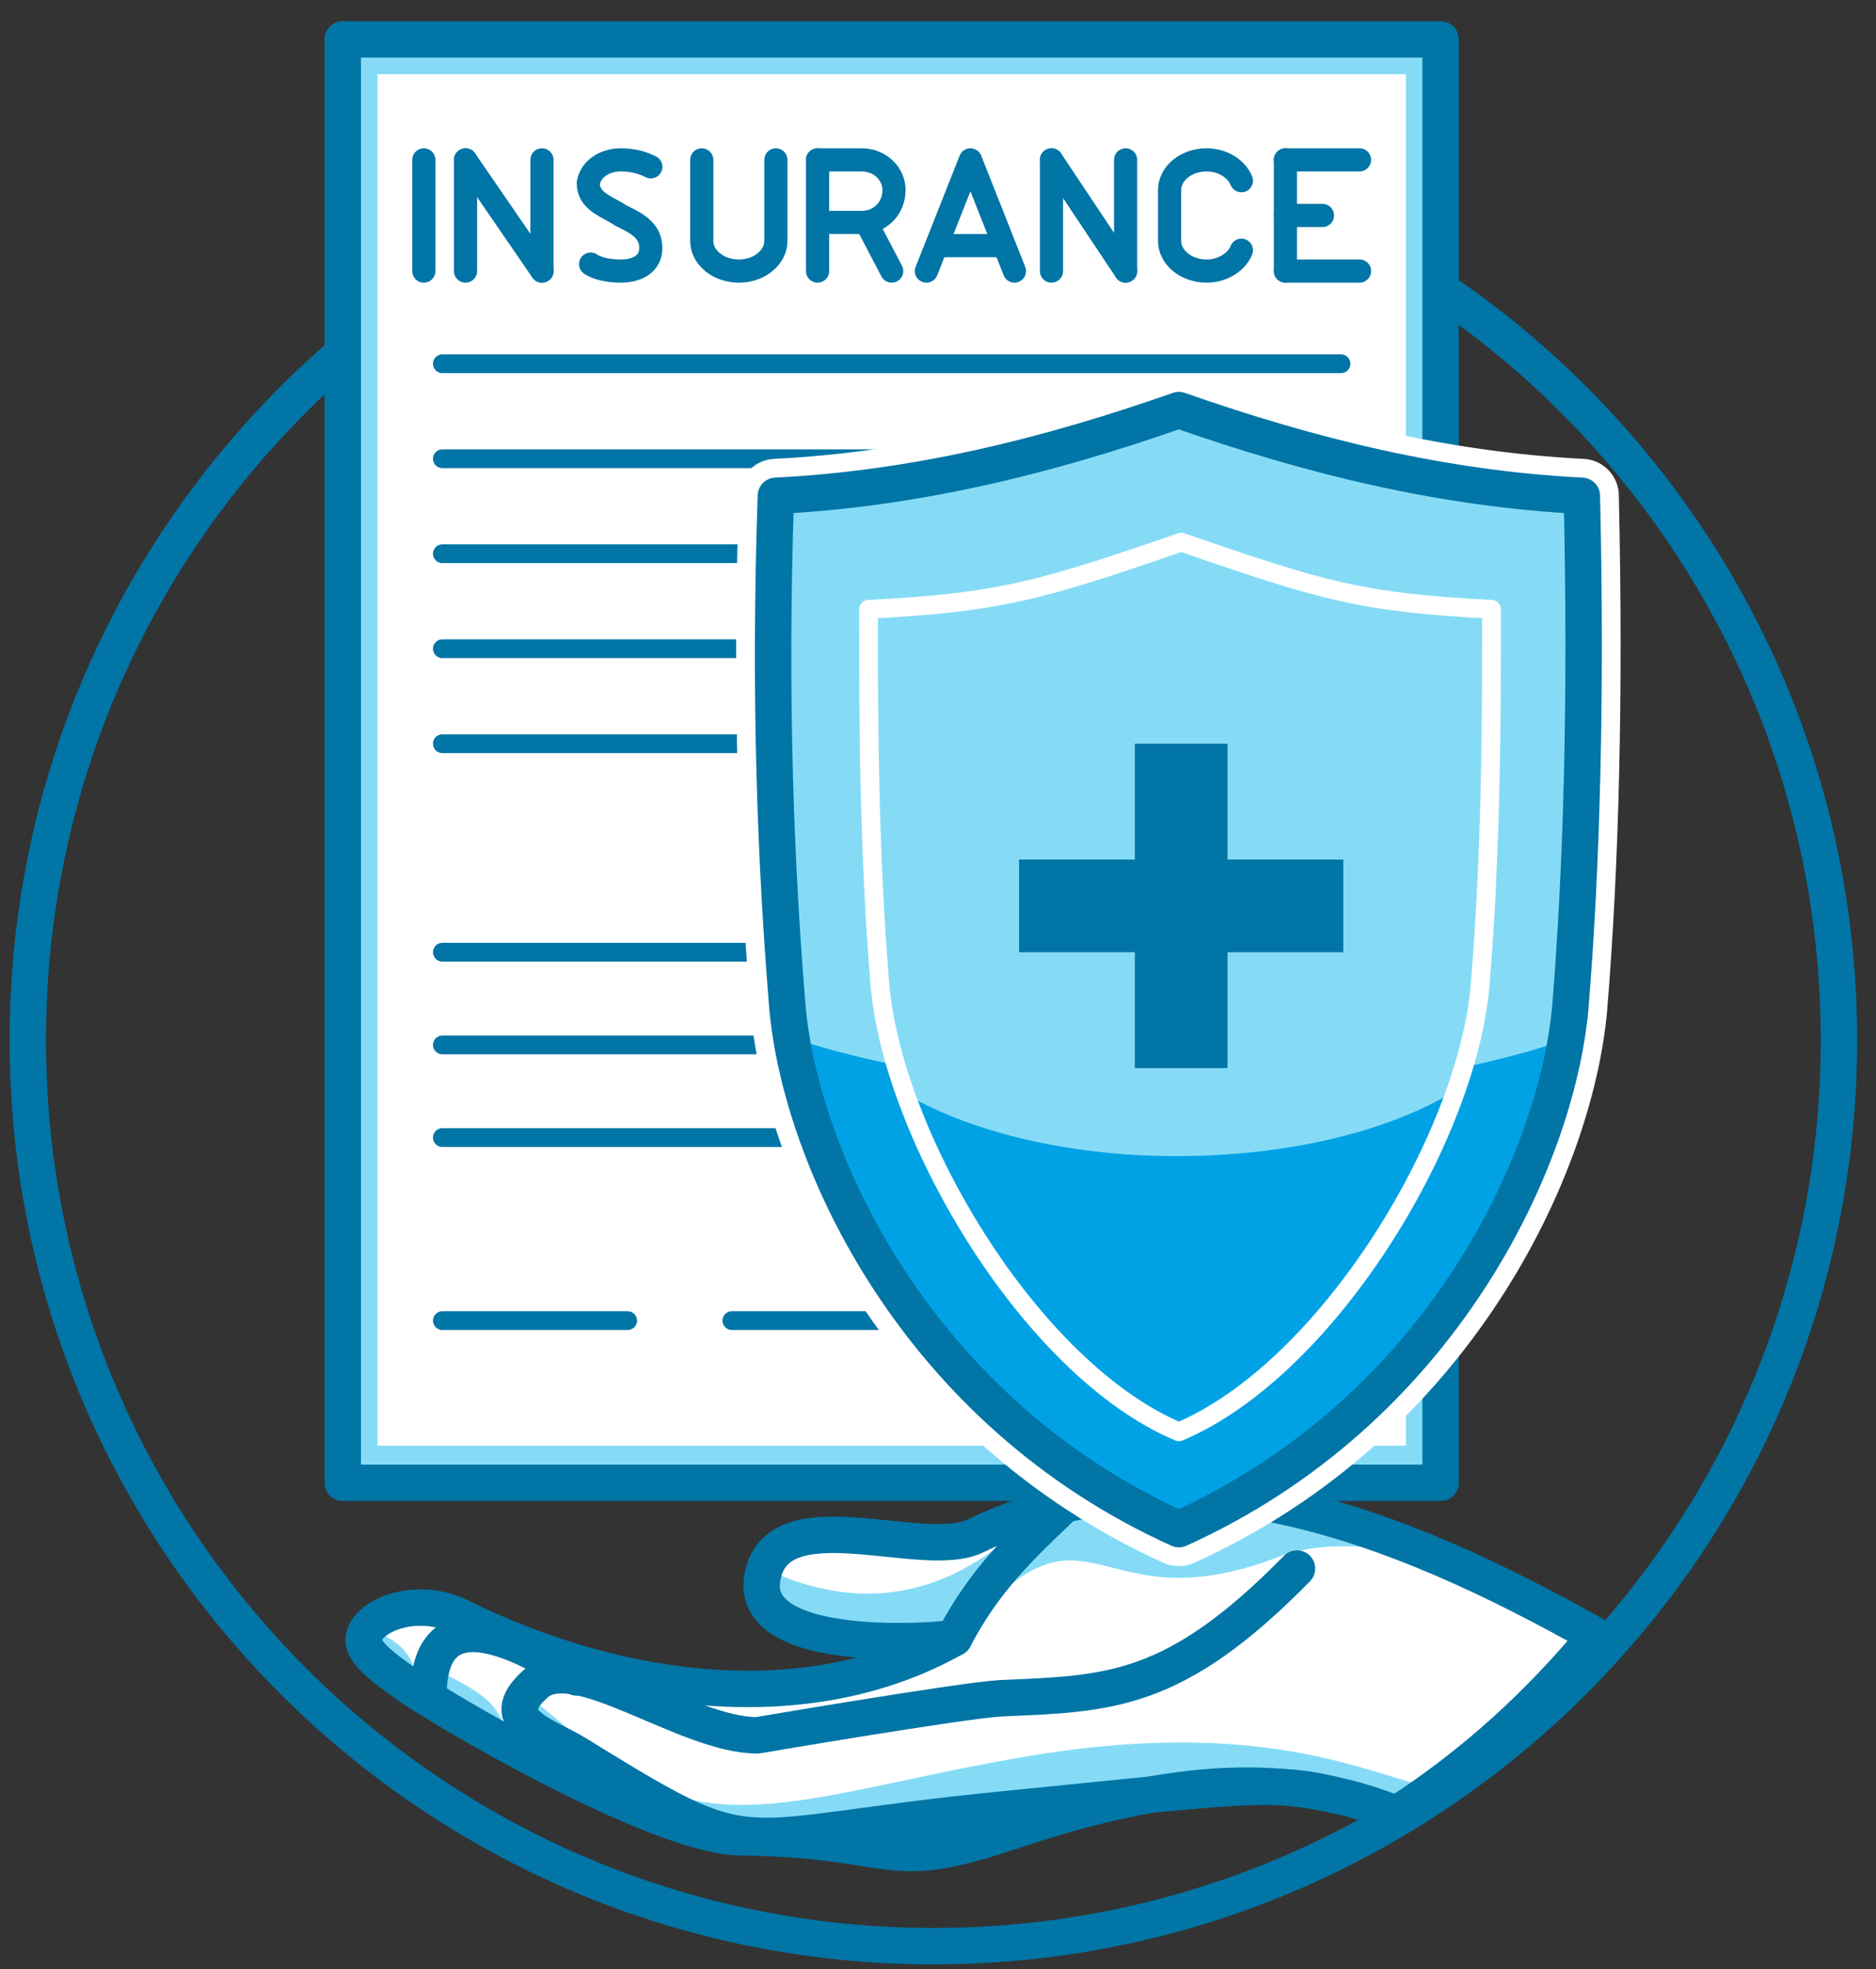 <svg width="81" height="85" viewBox="0 0 81 85" fill="none" xmlns="http://www.w3.org/2000/svg">
<rect x="0" y="0" width="81" height="85" fill="#333333" stroke="none"/>
<path d="M40.3 84C61.894 84 79.4 66.494 79.4 44.9C79.4 23.306 61.894 5.8 40.3 5.8C18.706 5.8 1.2 23.306 1.2 44.9C1.2 66.494 18.706 84 40.3 84Z" stroke="#0075A6" stroke-width="1.572" stroke-miterlimit="10" stroke-linecap="round" stroke-linejoin="round"/>
<path fill-rule="evenodd" clip-rule="evenodd" d="M68.9 70.6C60.2 65.7 50.8 62.1 42.1 66.3C39.8 67.4 33.4 64.5 32.9 68.2C32.5 71.3 39.8 70.9 41.2 70.7C34.8 74.3 26.6 73.1 19.9 69.8C17.3 68.5 14 70.6 16.8 72C16.9 72.6 28.2 79.2 32.1 79.3C39 79.4 38.2 80.9 43.6 79.1C51 76.6 55.9 76.5 60.4 78.3C63.7 76.1 66.5 73.5 68.9 70.6Z" fill="#85DBF6"/>
<path fill-rule="evenodd" clip-rule="evenodd" d="M61.2 77C58.5 76.3 53.8 74.1 43.8 75.9C34.2 77.6 30.2 79.9 24.6 74.7C24.2 74.3 23.4 73.7 23.2 73.5C23 73.3 23.2 72.8 24.1 72.1C25.9 70.5 29.8 75.2 32.9 75.1C32.9 75.1 44.2 73.3 46 73.2C50.7 73 49.3 73.1 54.5 67.7C56.8 65.6 64.5 67.2 67.5 70C69.2 71.4 68.2 72.3 61.2 77Z" fill="white"/>
<path fill-rule="evenodd" clip-rule="evenodd" d="M19.1 72.2C19.1 72 18 72.4 17.8 71.8C17.4 70.8 16.4 70.6 16.5 70.5C17.6 68.5 22.1 69.8 22.9 71.8C23.2 72.5 22.5 73.7 21.7 74.3C21.3 73.5 20.9 73.1 19.1 72.2Z" fill="white"/>
<path d="M18.5 73.2C18.5 68.4 23.2 71.3 24.9 72.4" stroke="#0075A6" stroke-width="1.572" stroke-miterlimit="10" stroke-linecap="round" stroke-linejoin="round"/>
<path fill-rule="evenodd" clip-rule="evenodd" d="M55.7 67L51.5 71.6L47 73.1L40.1 73.8L31.9 74.9L27.8 73.4L32.7 73.2L36.9 72.5L40.9 71.3C47.3 63.2 46.8 70.7 55.7 67Z" fill="white"/>
<path d="M57.7 77.5C55 76.8 53.4 77.1 43.3 78.1C31.1 79.3 33 80.7 24.9 75.7C23.6 74.9 21.3 74.3 23.1 72.7C24.8 71.1 29.6 74.9 32.7 74.9C32.7 74.9 41.5 73.4 43.2 73.3C47.9 73.1 50.7 73.1 56 67.7" stroke="#0075A6" stroke-width="1.572" stroke-miterlimit="10" stroke-linecap="round" stroke-linejoin="round"/>
<path fill-rule="evenodd" clip-rule="evenodd" d="M33.7 68C38.6 70 42.2 67.8 44.4 65.6C42.8 65.8 41.1 66.3 39.5 66.6C37.8 66.6 36.1 66.5 34.4 66.5C34 66.9 33.7 67 33.7 68Z" fill="white"/>
<path d="M68.9 70.6C60.2 65.7 50.8 62.1 42.1 66.3C39.8 67.4 33.4 64.5 32.9 68.2C32.5 71.3 39.8 70.9 41.2 70.7C34.8 74.3 26.6 73.1 19.9 69.8C17.9 68.8 15.7 69.8 15.7 70.8C15.7 71.5 17.2 72.4 17.7 72.8C20.6 74.7 28.8 79.3 32 79.3C38.9 79.4 38.1 80.9 43.5 79.1C50.9 76.6 55.8 76.5 60.3 78.3C63.7 76.1 66.5 73.5 68.9 70.6Z" stroke="#0075A6" stroke-width="1.572" stroke-miterlimit="10" stroke-linecap="round" stroke-linejoin="round"/>
<path d="M41.2 70.7C42.5 68.2 44.1 66.7 46 64.9" stroke="#0075A6" stroke-width="1.572" stroke-miterlimit="10" stroke-linecap="round" stroke-linejoin="round"/>
<path d="M14.8 1.7V64H62.2V1.7H14.8Z" fill="#85DBF6" stroke="#0075A6" stroke-width="1.572" stroke-miterlimit="10" stroke-linecap="round" stroke-linejoin="round"/>
<path d="M60.7 62.4H16.3V3.2H60.7V62.4Z" fill="white"/>
<path d="M57.9 15.7H19.1" stroke="#0075A6" stroke-width="0.81" stroke-miterlimit="10" stroke-linecap="round" stroke-linejoin="round"/>
<path d="M52.3 58.3C55.392 58.3 57.9 55.793 57.9 52.7C57.9 49.607 55.392 47.1 52.3 47.1C49.207 47.1 46.7 49.607 46.7 52.7C46.7 55.793 49.207 58.3 52.3 58.3Z" stroke="#0075A6" stroke-width="0.81" stroke-miterlimit="10" stroke-linecap="round" stroke-linejoin="round"/>
<path d="M52.3 56.4C54.343 56.4 56 54.743 56 52.7C56 50.656 54.343 49 52.3 49C50.256 49 48.6 50.656 48.6 52.7C48.6 54.743 50.256 56.4 52.3 56.4Z" fill="#0075A6"/>
<path d="M57.9 19.8H19.1" stroke="#0075A6" stroke-width="0.81" stroke-miterlimit="10" stroke-linecap="round" stroke-linejoin="round"/>
<path d="M57.9 23.9H19.1" stroke="#0075A6" stroke-width="0.81" stroke-miterlimit="10" stroke-linecap="round" stroke-linejoin="round"/>
<path d="M57.9 28H19.1" stroke="#0075A6" stroke-width="0.81" stroke-miterlimit="10" stroke-linecap="round" stroke-linejoin="round"/>
<path d="M57.9 32.1H19.1" stroke="#0075A6" stroke-width="0.81" stroke-miterlimit="10" stroke-linecap="round" stroke-linejoin="round"/>
<path d="M39.6 41.1H19.1" stroke="#0075A6" stroke-width="0.81" stroke-miterlimit="10" stroke-linecap="round" stroke-linejoin="round"/>
<path d="M39.6 45.1H19.1" stroke="#0075A6" stroke-width="0.81" stroke-miterlimit="10" stroke-linecap="round" stroke-linejoin="round"/>
<path d="M39.6 49.1H19.1" stroke="#0075A6" stroke-width="0.81" stroke-miterlimit="10" stroke-linecap="round" stroke-linejoin="round"/>
<path d="M39.6 57H31.6" stroke="#0075A6" stroke-width="0.81" stroke-miterlimit="10" stroke-linecap="round" stroke-linejoin="round"/>
<path d="M27.1 57H19.1" stroke="#0075A6" stroke-width="0.81" stroke-miterlimit="10" stroke-linecap="round" stroke-linejoin="round"/>
<path d="M35.3 11.7V6.9" stroke="#0075A6" stroke-miterlimit="10" stroke-linecap="round" stroke-linejoin="round"/>
<path d="M35.3 6.9H37.2C38 6.9 38.6 7.5 38.6 8.2C38.6 9 38 9.6 37.2 9.6H35.9" stroke="#0075A6" stroke-miterlimit="10" stroke-linecap="round" stroke-linejoin="round"/>
<path d="M37.4 9.6L38.5 11.7" stroke="#0075A6" stroke-miterlimit="10" stroke-linecap="round" stroke-linejoin="round"/>
<path d="M33.5 6.9V10.4C33.5 11.1 32.8 11.7 31.9 11.7C31 11.7 30.3 11.1 30.3 10.4V6.9" stroke="#0075A6" stroke-miterlimit="10" stroke-linecap="round" stroke-linejoin="round"/>
<path d="M18.3 11.7V6.9" stroke="#0075A6" stroke-miterlimit="10" stroke-linecap="round" stroke-linejoin="round"/>
<path d="M28.1 7.2C27.7 7 27.3 6.9 26.8 6.9C26.1 6.9 25.5 7.3 25.4 7.9C25.4 8.7 26.2 8.9 26.8 9.3C27.4 9.6 28.1 9.9 28.1 10.7C28.1 11.4 27.5 11.7 26.8 11.7C26.3 11.7 25.8 11.6 25.5 11.4" stroke="#0075A6" stroke-miterlimit="10" stroke-linecap="round" stroke-linejoin="round"/>
<path d="M55.5 9.3H57.1" stroke="#0075A6" stroke-miterlimit="10" stroke-linecap="round" stroke-linejoin="round"/>
<path d="M55.5 11.7V6.9" stroke="#0075A6" stroke-miterlimit="10" stroke-linecap="round" stroke-linejoin="round"/>
<path d="M53.6 7.8C53.4 7.3 52.8 6.9 52.1 6.9C51.2 6.9 50.5 7.5 50.5 8.2V10.4C50.5 11.1 51.2 11.7 52.1 11.7C52.8 11.7 53.4 11.3 53.6 10.8" stroke="#0075A6" stroke-miterlimit="10" stroke-linecap="round" stroke-linejoin="round"/>
<path d="M40 11.7L41.9 6.9L43.8 11.7" stroke="#0075A6" stroke-miterlimit="10" stroke-linecap="round" stroke-linejoin="round"/>
<path d="M43.1 10.6H40.8" stroke="#0075A6" stroke-miterlimit="10" stroke-linecap="round" stroke-linejoin="round"/>
<path d="M20.1 11.7V6.9" stroke="#0075A6" stroke-miterlimit="10" stroke-linecap="round" stroke-linejoin="round"/>
<path d="M23.4 11.7V6.9" stroke="#0075A6" stroke-miterlimit="10" stroke-linecap="round" stroke-linejoin="round"/>
<path d="M23.4 11.7L20.1 6.9" stroke="#0075A6" stroke-miterlimit="10" stroke-linecap="round" stroke-linejoin="round"/>
<path d="M45.4 11.7V6.9" stroke="#0075A6" stroke-miterlimit="10" stroke-linecap="round" stroke-linejoin="round"/>
<path d="M48.6 11.7V6.9" stroke="#0075A6" stroke-miterlimit="10" stroke-linecap="round" stroke-linejoin="round"/>
<path d="M48.6 11.7L45.4 6.9" stroke="#0075A6" stroke-miterlimit="10" stroke-linecap="round" stroke-linejoin="round"/>
<path d="M55.5 11.7H58.7" stroke="#0075A6" stroke-miterlimit="10" stroke-linecap="round" stroke-linejoin="round"/>
<path d="M55.5 6.9H58.7" stroke="#0075A6" stroke-miterlimit="10" stroke-linecap="round" stroke-linejoin="round"/>
<path d="M50.9 66C39.6 60.9 34.6 50.1 34 43.5C33.5 37.4 33.2 30.2 33.5 21.4C39.5 21.1 45.2 19.7 50.9 17.7C56.6 19.7 62.3 21.1 68.3 21.4C68.5 30.1 68.3 37.4 67.8 43.5C67.2 50.1 62.2 60.9 50.9 66Z" stroke="white" stroke-width="3.192" stroke-miterlimit="10" stroke-linecap="round" stroke-linejoin="round"/>
<path fill-rule="evenodd" clip-rule="evenodd" d="M50.9 66C39.6 60.9 34.6 50.1 34 43.5C33.5 37.4 33.2 30.2 33.5 21.4C39.5 21.1 45.2 19.7 50.9 17.7C56.6 19.7 62.3 21.1 68.3 21.4C68.5 30.1 68.3 37.4 67.8 43.5C67.2 50.1 62.2 60.9 50.9 66Z" fill="#00A2E5"/>
<path fill-rule="evenodd" clip-rule="evenodd" d="M34.2 44.8C34.2 44.4 34.1 43.9 34.1 43.6C33.6 37.5 33.3 30.3 33.6 21.5C39.6 21.2 45.3 19.8 51 17.8C56.7 19.8 62.4 21.2 68.4 21.5C68.6 30.2 68.4 37.5 67.9 43.6C67.9 44 67.8 44.4 67.8 44.8C63.6 46.3 57.7 47.2 51.1 47.2C44.3 47.1 38.4 46.2 34.2 44.8Z" fill="#85DBF6"/>
<path fill-rule="evenodd" clip-rule="evenodd" d="M62.8 47.1C63.4 45.5 63.8 44 63.8 42.5C64.3 36.5 64.3 30.7 64.3 26.2C58.6 25.9 57 25.7 50.9 24.7C44.8 25.7 43.1 25.9 37.4 26.2C37.4 30.7 37.4 36.5 37.9 42.5C38 43.9 38.4 45.5 38.9 47.1C41.7 48.8 46 49.9 50.8 49.9C55.7 49.9 60 48.8 62.8 47.1Z" fill="#85DBF6"/>
<path d="M58 37.1H53V32.1H49V37.1H44V41.1H49V46.1H53V41.1H58V37.1Z" fill="#0075A6"/>
<path d="M50.9 66C39.6 60.9 34.6 50.1 34 43.5C33.5 37.4 33.2 30.2 33.5 21.4C39.5 21.1 45.2 19.7 50.9 17.7C56.6 19.7 62.3 21.1 68.3 21.4C68.5 30.1 68.3 37.4 67.8 43.5C67.2 50.1 62.2 60.9 50.9 66Z" stroke="#0075A6" stroke-width="1.572" stroke-miterlimit="10" stroke-linecap="round" stroke-linejoin="round"/>
<path d="M50.9 61.8C57.3 59.1 63.3 49.2 63.9 42.6C64.4 36.6 64.4 30.8 64.4 26.3C58.7 26 57.1 25.5 51 23.4C44.9 25.5 43.2 26 37.5 26.3C37.5 30.8 37.5 36.6 38 42.6C38.6 49.1 44.5 59.1 50.9 61.8Z" stroke="white" stroke-width="0.81" stroke-miterlimit="10" stroke-linecap="round" stroke-linejoin="round"/>
</svg>

